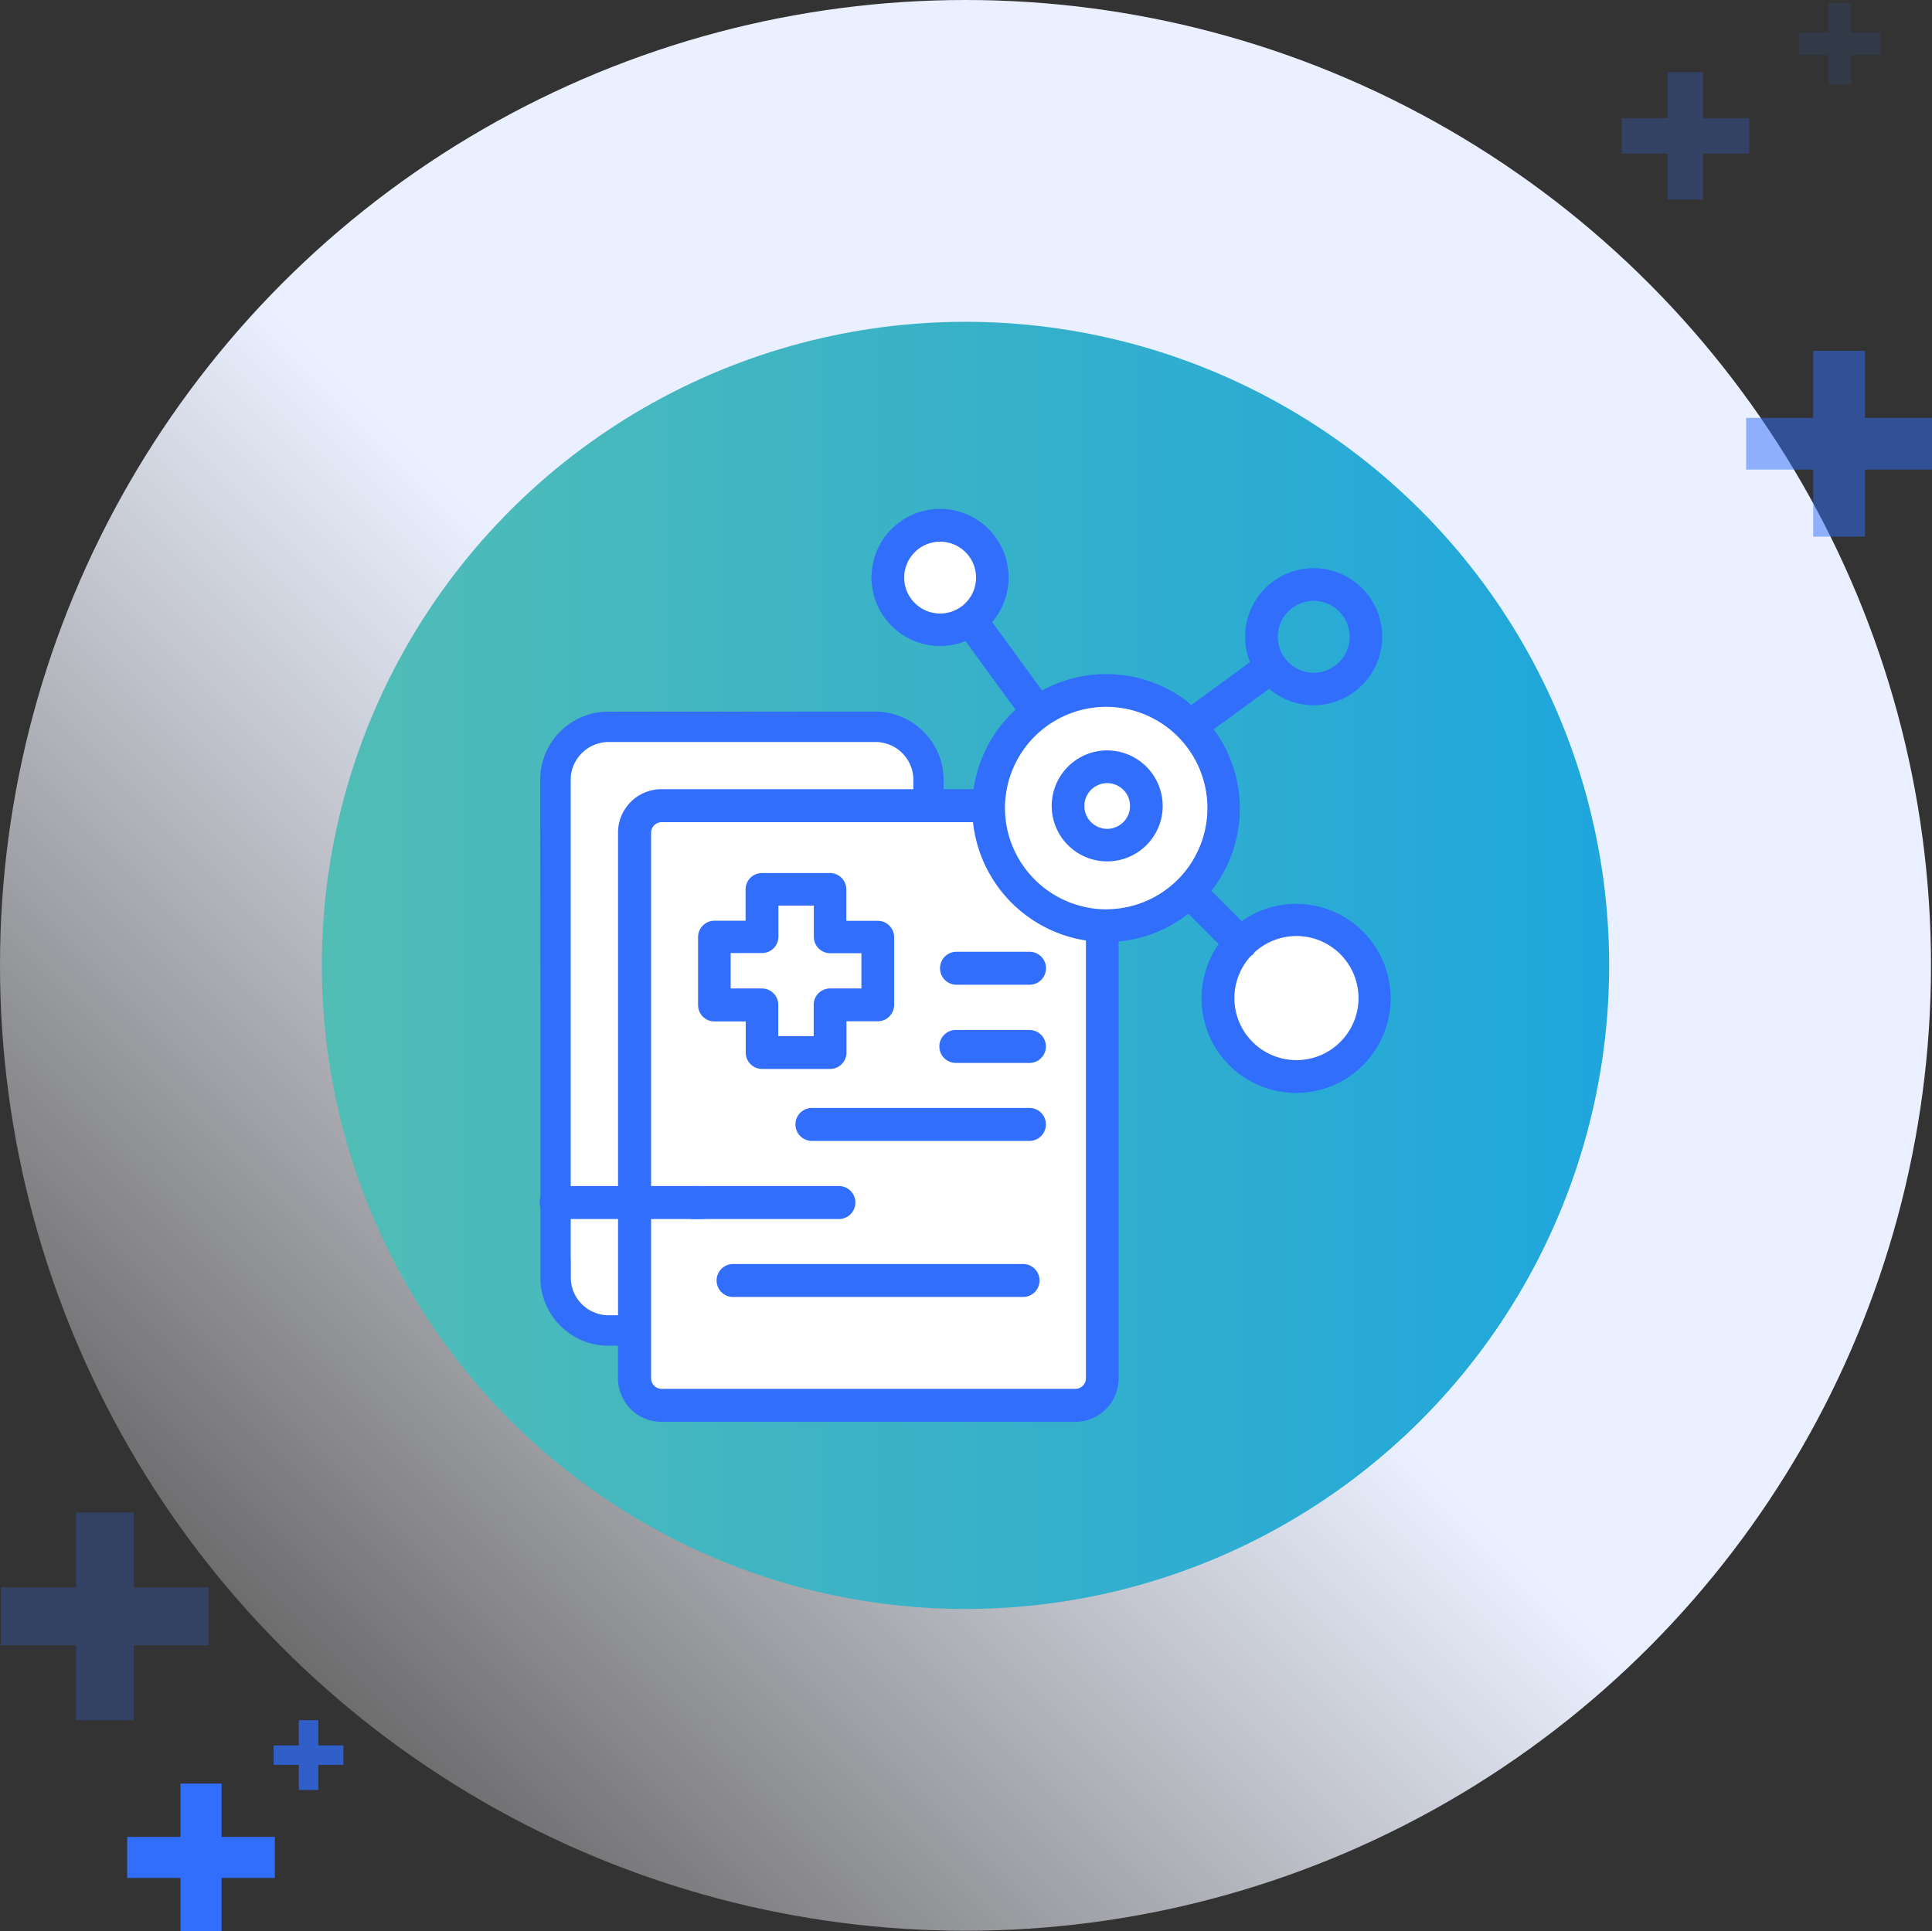 <svg xmlns="http://www.w3.org/2000/svg" xmlns:xlink="http://www.w3.org/1999/xlink" id="Layer_1" data-name="Layer 1" viewBox="0 0 96.05 96.023"><rect x="0" y="0" width="96.05" height="96.023" fill="#333333" stroke="none"/><defs><style>.cls-1{fill:url(#linear-gradient);}.cls-2{fill:url(#linear-gradient-2);}.cls-3{fill:#fff;}.cls-4{fill:none;}.cls-5,.cls-6,.cls-7,.cls-8,.cls-9{fill:#306efb;}.cls-6{opacity:0.75;}.cls-7{opacity:0.25;}.cls-8{opacity:0.1;}.cls-9{opacity:0.5;}</style><linearGradient id="linear-gradient" x1="-8.397" y1="48.86" x2="38.346" y2="95.603" gradientTransform="matrix(-1, 0, 0, 1, 38.732, 0.011)" gradientUnits="userSpaceOnUse"><stop offset="0" stop-color="#eaf0ff"></stop><stop offset="1" stop-color="#fffdfe" stop-opacity="0"></stop></linearGradient><linearGradient id="linear-gradient-2" x1="-41.268" y1="47.989" x2="22.732" y2="47.989" gradientTransform="matrix(-1, 0, 0, 1, 38.732, 0.011)" gradientUnits="userSpaceOnUse"><stop offset="0" stop-color="#1fa6dd"></stop><stop offset="1" stop-color="#51bdb5"></stop></linearGradient></defs><title>porque-elegir_interoperable</title><circle class="cls-1" cx="48" cy="48" r="48"></circle><circle class="cls-2" cx="48" cy="48" r="32"></circle><rect class="cls-3" x="28.367" y="36.422" width="17.409" height="29.632"></rect><polygon class="cls-3" points="55.045 69.552 31.849 69.739 31.849 40.708 48.373 40.708 54.46 46.9 55.045 69.552"></polygon><path class="cls-4" d="M36.864,39.219h8.522V38.756A1.884,1.884,0,0,0,43.5,36.873H30.233a1.9,1.9,0,0,0-1.891,1.883V62.585l0.008,0.008v0.893a1.884,1.884,0,0,0,1.883,1.883H30.7V41.386a2.161,2.161,0,0,1,2.167-2.167h4Z" transform="translate(0.025 0.011)"></path><path class="cls-4" d="M38.666,49.957v1.558h1.761V49.957a0.814,0.814,0,0,1,.812-0.812H42.8V47.392H41.247a0.814,0.814,0,0,1-.812-0.812V45.022H38.674v1.55a0.814,0.814,0,0,1-.812.812H36.3v1.761h1.55A0.814,0.814,0,0,1,38.666,49.957Z" transform="translate(0.025 0.011)"></path><path class="cls-4" d="M48.348,40.867H32.871a0.55,0.55,0,0,0-.373.154,0.535,0.535,0,0,0-.154.373V68.518a0.55,0.55,0,0,0,.154.373,0.535,0.535,0,0,0,.373.154H53.429a0.55,0.55,0,0,0,.373-0.154,0.535,0.535,0,0,0,.154-0.373V46.743A6.66,6.66,0,0,1,48.348,40.867ZM34.681,46.58a0.814,0.814,0,0,1,.812-0.812h1.55V44.21a0.814,0.814,0,0,1,.812-0.812h3.384a0.814,0.814,0,0,1,.812.812v1.558h1.558a0.819,0.819,0,0,1,.82.8v3.384a0.814,0.814,0,0,1-.812.812H42.058v1.558a0.814,0.814,0,0,1-.812.812H37.862a0.814,0.814,0,0,1-.812-0.812v-1.55H35.492a0.814,0.814,0,0,1-.812-0.812V46.58h0ZM34.494,58.958h7.158a0.82,0.82,0,1,1,0,1.639H34.494A0.82,0.82,0,1,1,34.494,58.958Zm14.358,5.519H34.494a0.82,0.82,0,1,1,0-1.639H48.852A0.82,0.82,0,1,1,48.852,64.477Zm2.273-7.759H40.37a0.82,0.82,0,1,1,0-1.639H51.124A0.82,0.82,0,1,1,51.124,56.717Zm0-3.88h-3.6a0.82,0.82,0,1,1,0-1.639h3.6A0.82,0.82,0,1,1,51.124,52.838Zm0.82-4.707a0.817,0.817,0,0,1-.82.82h-3.6a0.82,0.82,0,1,1,0-1.639h3.6A0.817,0.817,0,0,1,51.944,48.131Z" transform="translate(0.025 0.011)"></path><path class="cls-4" d="M46.717,26.923A1.786,1.786,0,1,0,48.5,28.709,1.791,1.791,0,0,0,46.717,26.923Z" transform="translate(0.025 0.011)"></path><path class="cls-4" d="M64.426,52.7a3.084,3.084,0,1,0-2.078-5.365,0.613,0.613,0,0,1-.089.114,1.091,1.091,0,0,1-.114.089A3.085,3.085,0,0,0,64.426,52.7Z" transform="translate(0.025 0.011)"></path><path class="cls-5" d="M50.808,62.837H36.45a0.82,0.82,0,1,0,0,1.639H50.808A0.82,0.82,0,1,0,50.808,62.837Z" transform="translate(0.025 0.011)"></path><path class="cls-5" d="M34.494,60.6h7.158a0.82,0.82,0,1,0,0-1.639H34.494A0.82,0.82,0,1,0,34.494,60.6Z" transform="translate(0.025 0.011)"></path><path class="cls-5" d="M27.652,60.6h7.158a0.82,0.82,0,1,0,0-1.639H27.652A0.82,0.82,0,1,0,27.652,60.6Z" transform="translate(0.025 0.011)"></path><path class="cls-5" d="M51.124,51.2h-3.6a0.82,0.82,0,1,0,0,1.639h3.6A0.82,0.82,0,1,0,51.124,51.2Z" transform="translate(0.025 0.011)"></path><path class="cls-5" d="M46.709,48.131a0.817,0.817,0,0,0,.82.82h3.6a0.82,0.82,0,1,0,0-1.639h-3.6A0.817,0.817,0,0,0,46.709,48.131Z" transform="translate(0.025 0.011)"></path><path class="cls-5" d="M51.124,55.078H40.37a0.82,0.82,0,1,0,0,1.639H51.124A0.82,0.82,0,1,0,51.124,55.078Z" transform="translate(0.025 0.011)"></path><path class="cls-5" d="M35.492,50.776h1.558v1.55a0.814,0.814,0,0,0,.812.812h3.384a0.814,0.814,0,0,0,.812-0.812V50.768h1.558a0.814,0.814,0,0,0,.812-0.812V46.572a0.819,0.819,0,0,0-.82-0.8H42.05V44.21a0.814,0.814,0,0,0-.812-0.812H37.854a0.814,0.814,0,0,0-.812.812v1.558h-1.55a0.814,0.814,0,0,0-.812.812v3.384A0.814,0.814,0,0,0,35.492,50.776Zm0.812-3.4h1.558a0.814,0.814,0,0,0,.812-0.812v-1.55h1.761v1.558a0.814,0.814,0,0,0,.812.812H42.8v1.753H41.239a0.814,0.814,0,0,0-.812.812v1.558H38.666V49.949a0.814,0.814,0,0,0-.812-0.812H36.3V47.376h0Z" transform="translate(0.025 0.011)"></path><path class="cls-5" d="M59.062,34.917a6.624,6.624,0,0,0-7.28-.592L49.3,30.916a3.408,3.408,0,1,0-2.589,1.193,3.447,3.447,0,0,0,1.266-.243l2.484,3.409a6.686,6.686,0,0,0-2.086,3.953H46.887V38.765a3.4,3.4,0,0,0-3.393-3.393H30.225a3.389,3.389,0,0,0-3.393,3.384L26.84,49.94V63.5A3.389,3.389,0,0,0,30.225,66.9H30.7v1.623a2.29,2.29,0,0,0,.065.528,1.957,1.957,0,0,0,.065.2,2.2,2.2,0,0,0,.5.8,2.168,2.168,0,0,0,1.534.633H53.421a2.161,2.161,0,0,0,2.167-2.167V46.8a6.613,6.613,0,0,0,3.466-1.38l1.51,1.51a4.7,4.7,0,1,0,3.847-2,4.639,4.639,0,0,0-2.7.86l-1.51-1.51a6.63,6.63,0,0,0,0-8.181m-29.5,5.3V65.386H30.233A1.884,1.884,0,0,1,28.35,63.5V62.61L28.342,62.6V38.765a1.9,1.9,0,0,1,1.891-1.883H43.5a1.884,1.884,0,0,1,1.883,1.883v0.463H32.863A2.161,2.161,0,0,0,30.7,41.394Zm23.261,5.357V68.518a0.535,0.535,0,0,1-.154.373,0.55,0.55,0,0,1-.373.154H32.871a0.535,0.535,0,0,1-.373-0.154,0.55,0.55,0,0,1-.154-0.373V41.394a0.535,0.535,0,0,1,.154-0.373,0.55,0.55,0,0,1,.373-0.154H48.348a6.676,6.676,0,0,0,5.608,5.884" transform="translate(0.025 0.011)"></path><path class="cls-3" d="M55.588,45.16a5.134,5.134,0,0,1-.617.041,4.627,4.627,0,0,1-1.015-.106,5.053,5.053,0,0,1-3.969-4.229,4.99,4.99,0,0,1-.049-0.706A5.032,5.032,0,1,1,55.588,45.16Z" transform="translate(0.025 0.011)"></path><path class="cls-5" d="M55.02,37.3a2.759,2.759,0,1,0,2.759,2.759A2.768,2.768,0,0,0,55.02,37.3Z" transform="translate(0.025 0.011)"></path><path class="cls-5" d="M65.287,28.238a3.408,3.408,0,0,0-3.409,3.409,3.447,3.447,0,0,0,.243,1.266L58.713,35.4l0.95,1.323,3.409-2.484A3.408,3.408,0,1,0,65.287,28.238Zm0,5.2a1.786,1.786,0,1,1,1.786-1.786A1.791,1.791,0,0,1,65.287,33.44Z" transform="translate(0.025 0.011)"></path><path class="cls-3" d="M46.717,30.494A1.786,1.786,0,1,1,48.5,28.709,1.786,1.786,0,0,1,46.717,30.494Z" transform="translate(0.025 0.011)"></path><path class="cls-3" d="M62.146,47.538a1.091,1.091,0,0,0,.114-0.089,0.614,0.614,0,0,0,.089-0.114,3.085,3.085,0,1,1-1.006,2.281A3.112,3.112,0,0,1,62.146,47.538Z" transform="translate(0.025 0.011)"></path><path class="cls-3" d="M55.02,41.2a1.136,1.136,0,1,1,1.136-1.136A1.14,1.14,0,0,1,55.02,41.2Z" transform="translate(0.025 0.011)"></path><polygon class="cls-6" points="14.856 85.532 14.856 86.784 13.605 86.784 13.605 87.748 14.856 87.748 14.856 88.999 15.821 88.999 15.821 87.748 17.072 87.748 17.072 86.784 15.821 86.784 15.821 85.532 14.856 85.532"></polygon><polygon class="cls-5" points="8.973 88.682 8.973 91.332 6.323 91.332 6.323 93.374 8.973 93.374 8.973 96.023 11.015 96.023 11.015 93.374 13.664 93.374 13.664 91.332 11.015 91.332 11.015 88.682 8.973 88.682"></polygon><polygon class="cls-7" points="3.778 75.202 3.778 78.931 0.05 78.931 0.05 81.804 3.778 81.804 3.778 85.532 6.652 85.532 6.652 81.804 10.38 81.804 10.38 78.931 6.652 78.931 6.652 75.202 3.778 75.202"></polygon><polygon class="cls-7" points="84.671 9.922 84.671 7.635 86.958 7.635 86.958 5.873 84.671 5.873 84.671 3.586 82.909 3.586 82.909 5.873 80.622 5.873 80.622 7.635 82.909 7.635 82.909 9.922 84.671 9.922"></polygon><polygon class="cls-8" points="92.031 4.197 92.031 2.735 93.492 2.735 93.492 1.609 92.031 1.609 92.031 0.148 90.905 0.148 90.905 1.609 89.443 1.609 89.443 2.735 90.905 2.735 90.905 4.197 92.031 4.197"></polygon><polygon class="cls-9" points="92.716 26.683 92.716 23.348 96.05 23.348 96.05 20.778 92.716 20.778 92.716 17.443 90.145 17.443 90.145 20.778 86.811 20.778 86.811 23.348 90.145 23.348 90.145 26.683 92.716 26.683"></polygon></svg>